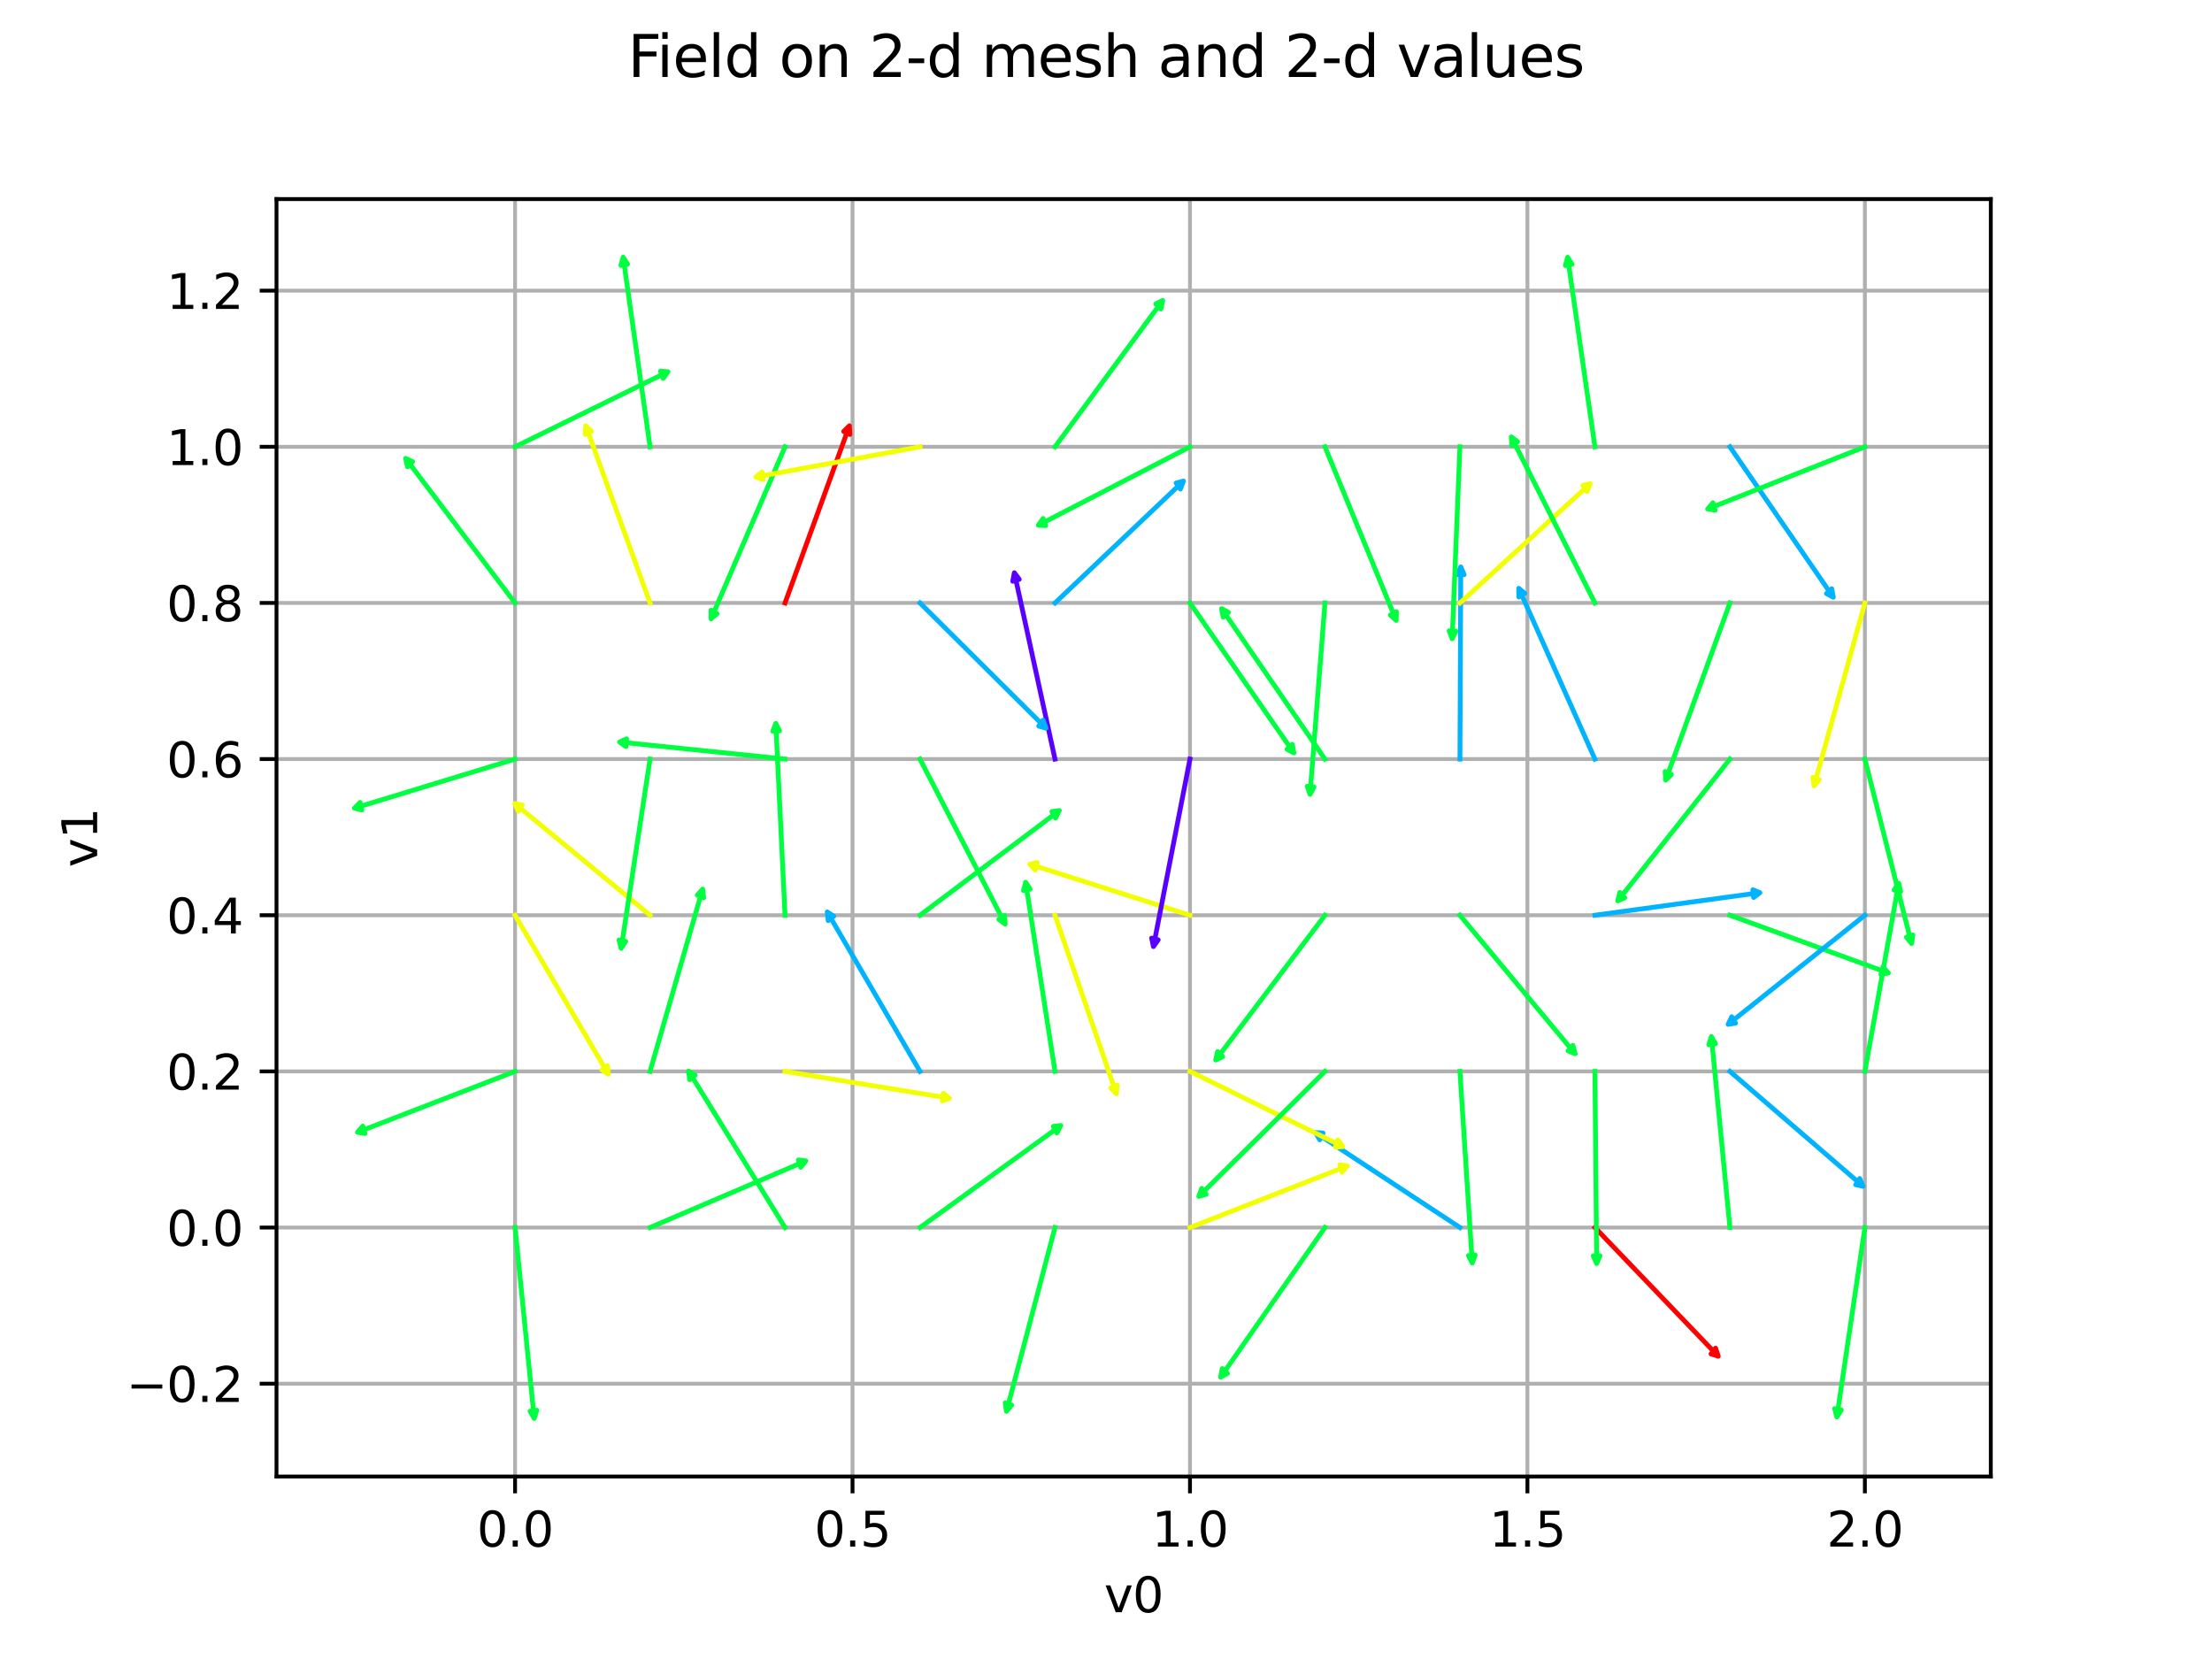 <?xml version="1.0" encoding="utf-8" standalone="no"?>
<!DOCTYPE svg PUBLIC "-//W3C//DTD SVG 1.1//EN"
  "http://www.w3.org/Graphics/SVG/1.1/DTD/svg11.dtd">
<svg xmlns:xlink="http://www.w3.org/1999/xlink" width="460.8pt" height="345.6pt" viewBox="0 0 460.8 345.6" xmlns="http://www.w3.org/2000/svg" version="1.1">
 <defs>
  <style type="text/css">*{stroke-linejoin: round; stroke-linecap: butt}</style>
 </defs>
 <g id="figure_1">
  <g id="patch_1">
   <path d="M 0 345.6 
L 460.8 345.6 
L 460.8 0 
L 0 0 
z
" style="fill: #ffffff"/>
  </g>
  <g id="axes_1">
   <g id="patch_2">
    <path d="M 57.6 307.584 
L 414.72 307.584 
L 414.72 41.472 
L 57.6 41.472 
z
" style="fill: #ffffff"/>
   </g>
   <g id="matplotlib.axis_1">
    <g id="xtick_1">
     <g id="line2d_1">
      <path d="M 107.298 307.584 
L 107.298 41.472 
" clip-path="url(#p68a7a9e0a0)" style="fill: none; stroke: #b0b0b0; stroke-width: 0.8; stroke-linecap: square"/>
     </g>
     <g id="line2d_2">
      <defs>
       <path id="m7cbdb615a0" d="M 0 0 
L 0 3.5 
" style="stroke: #000000; stroke-width: 0.8"/>
      </defs>
      <g>
       <use xlink:href="#m7cbdb615a0" x="107.298" y="307.584" style="stroke: #000000; stroke-width: 0.8"/>
      </g>
     </g>
     <g id="text_1">
      <!-- 0.0 -->
      <g transform="translate(99.346 322.182) scale(0.1 -0.1)">
       <defs>
        <path id="DejaVuSans-30" d="M 2034 4250 
Q 1547 4250 1301 3770 
Q 1056 3291 1056 2328 
Q 1056 1369 1301 889 
Q 1547 409 2034 409 
Q 2525 409 2770 889 
Q 3016 1369 3016 2328 
Q 3016 3291 2770 3770 
Q 2525 4250 2034 4250 
z
M 2034 4750 
Q 2819 4750 3233 4129 
Q 3647 3509 3647 2328 
Q 3647 1150 3233 529 
Q 2819 -91 2034 -91 
Q 1250 -91 836 529 
Q 422 1150 422 2328 
Q 422 3509 836 4129 
Q 1250 4750 2034 4750 
z
" transform="scale(0.016)"/>
        <path id="DejaVuSans-2e" d="M 684 794 
L 1344 794 
L 1344 0 
L 684 0 
L 684 794 
z
" transform="scale(0.016)"/>
       </defs>
       <use xlink:href="#DejaVuSans-30"/>
       <use xlink:href="#DejaVuSans-2e" transform="translate(63.623 0)"/>
       <use xlink:href="#DejaVuSans-30" transform="translate(95.41 0)"/>
      </g>
     </g>
    </g>
    <g id="xtick_2">
     <g id="line2d_3">
      <path d="M 177.596 307.584 
L 177.596 41.472 
" clip-path="url(#p68a7a9e0a0)" style="fill: none; stroke: #b0b0b0; stroke-width: 0.8; stroke-linecap: square"/>
     </g>
     <g id="line2d_4">
      <g>
       <use xlink:href="#m7cbdb615a0" x="177.596" y="307.584" style="stroke: #000000; stroke-width: 0.8"/>
      </g>
     </g>
     <g id="text_2">
      <!-- 0.5 -->
      <g transform="translate(169.644 322.182) scale(0.1 -0.1)">
       <defs>
        <path id="DejaVuSans-35" d="M 691 4666 
L 3169 4666 
L 3169 4134 
L 1269 4134 
L 1269 2991 
Q 1406 3038 1543 3061 
Q 1681 3084 1819 3084 
Q 2600 3084 3056 2656 
Q 3513 2228 3513 1497 
Q 3513 744 3044 326 
Q 2575 -91 1722 -91 
Q 1428 -91 1123 -41 
Q 819 9 494 109 
L 494 744 
Q 775 591 1075 516 
Q 1375 441 1709 441 
Q 2250 441 2565 725 
Q 2881 1009 2881 1497 
Q 2881 1984 2565 2268 
Q 2250 2553 1709 2553 
Q 1456 2553 1204 2497 
Q 953 2441 691 2322 
L 691 4666 
z
" transform="scale(0.016)"/>
       </defs>
       <use xlink:href="#DejaVuSans-30"/>
       <use xlink:href="#DejaVuSans-2e" transform="translate(63.623 0)"/>
       <use xlink:href="#DejaVuSans-35" transform="translate(95.41 0)"/>
      </g>
     </g>
    </g>
    <g id="xtick_3">
     <g id="line2d_5">
      <path d="M 247.893 307.584 
L 247.893 41.472 
" clip-path="url(#p68a7a9e0a0)" style="fill: none; stroke: #b0b0b0; stroke-width: 0.8; stroke-linecap: square"/>
     </g>
     <g id="line2d_6">
      <g>
       <use xlink:href="#m7cbdb615a0" x="247.893" y="307.584" style="stroke: #000000; stroke-width: 0.8"/>
      </g>
     </g>
     <g id="text_3">
      <!-- 1.0 -->
      <g transform="translate(239.942 322.182) scale(0.1 -0.1)">
       <defs>
        <path id="DejaVuSans-31" d="M 794 531 
L 1825 531 
L 1825 4091 
L 703 3866 
L 703 4441 
L 1819 4666 
L 2450 4666 
L 2450 531 
L 3481 531 
L 3481 0 
L 794 0 
L 794 531 
z
" transform="scale(0.016)"/>
       </defs>
       <use xlink:href="#DejaVuSans-31"/>
       <use xlink:href="#DejaVuSans-2e" transform="translate(63.623 0)"/>
       <use xlink:href="#DejaVuSans-30" transform="translate(95.41 0)"/>
      </g>
     </g>
    </g>
    <g id="xtick_4">
     <g id="line2d_7">
      <path d="M 318.191 307.584 
L 318.191 41.472 
" clip-path="url(#p68a7a9e0a0)" style="fill: none; stroke: #b0b0b0; stroke-width: 0.8; stroke-linecap: square"/>
     </g>
     <g id="line2d_8">
      <g>
       <use xlink:href="#m7cbdb615a0" x="318.191" y="307.584" style="stroke: #000000; stroke-width: 0.8"/>
      </g>
     </g>
     <g id="text_4">
      <!-- 1.5 -->
      <g transform="translate(310.239 322.182) scale(0.1 -0.1)">
       <use xlink:href="#DejaVuSans-31"/>
       <use xlink:href="#DejaVuSans-2e" transform="translate(63.623 0)"/>
       <use xlink:href="#DejaVuSans-35" transform="translate(95.41 0)"/>
      </g>
     </g>
    </g>
    <g id="xtick_5">
     <g id="line2d_9">
      <path d="M 388.489 307.584 
L 388.489 41.472 
" clip-path="url(#p68a7a9e0a0)" style="fill: none; stroke: #b0b0b0; stroke-width: 0.8; stroke-linecap: square"/>
     </g>
     <g id="line2d_10">
      <g>
       <use xlink:href="#m7cbdb615a0" x="388.489" y="307.584" style="stroke: #000000; stroke-width: 0.8"/>
      </g>
     </g>
     <g id="text_5">
      <!-- 2.0 -->
      <g transform="translate(380.537 322.182) scale(0.1 -0.1)">
       <defs>
        <path id="DejaVuSans-32" d="M 1228 531 
L 3431 531 
L 3431 0 
L 469 0 
L 469 531 
Q 828 903 1448 1529 
Q 2069 2156 2228 2338 
Q 2531 2678 2651 2914 
Q 2772 3150 2772 3378 
Q 2772 3750 2511 3984 
Q 2250 4219 1831 4219 
Q 1534 4219 1204 4116 
Q 875 4013 500 3803 
L 500 4441 
Q 881 4594 1212 4672 
Q 1544 4750 1819 4750 
Q 2544 4750 2975 4387 
Q 3406 4025 3406 3419 
Q 3406 3131 3298 2873 
Q 3191 2616 2906 2266 
Q 2828 2175 2409 1742 
Q 1991 1309 1228 531 
z
" transform="scale(0.016)"/>
       </defs>
       <use xlink:href="#DejaVuSans-32"/>
       <use xlink:href="#DejaVuSans-2e" transform="translate(63.623 0)"/>
       <use xlink:href="#DejaVuSans-30" transform="translate(95.41 0)"/>
      </g>
     </g>
    </g>
    <g id="text_6">
     <!-- v0 -->
     <g transform="translate(230.019 335.861) scale(0.1 -0.1)">
      <defs>
       <path id="DejaVuSans-76" d="M 191 3500 
L 800 3500 
L 1894 563 
L 2988 3500 
L 3597 3500 
L 2284 0 
L 1503 0 
L 191 3500 
z
" transform="scale(0.016)"/>
      </defs>
      <use xlink:href="#DejaVuSans-76"/>
      <use xlink:href="#DejaVuSans-30" transform="translate(59.18 0)"/>
     </g>
    </g>
   </g>
   <g id="matplotlib.axis_2">
    <g id="ytick_1">
     <g id="line2d_11">
      <path d="M 57.6 288.244 
L 414.72 288.244 
" clip-path="url(#p68a7a9e0a0)" style="fill: none; stroke: #b0b0b0; stroke-width: 0.8; stroke-linecap: square"/>
     </g>
     <g id="line2d_12">
      <defs>
       <path id="mc1d79a0060" d="M 0 0 
L -3.5 0 
" style="stroke: #000000; stroke-width: 0.8"/>
      </defs>
      <g>
       <use xlink:href="#mc1d79a0060" x="57.6" y="288.244" style="stroke: #000000; stroke-width: 0.8"/>
      </g>
     </g>
     <g id="text_7">
      <!-- −0.2 -->
      <g transform="translate(26.317 292.043) scale(0.1 -0.1)">
       <defs>
        <path id="DejaVuSans-2212" d="M 678 2272 
L 4684 2272 
L 4684 1741 
L 678 1741 
L 678 2272 
z
" transform="scale(0.016)"/>
       </defs>
       <use xlink:href="#DejaVuSans-2212"/>
       <use xlink:href="#DejaVuSans-30" transform="translate(83.789 0)"/>
       <use xlink:href="#DejaVuSans-2e" transform="translate(147.412 0)"/>
       <use xlink:href="#DejaVuSans-32" transform="translate(179.199 0)"/>
      </g>
     </g>
    </g>
    <g id="ytick_2">
     <g id="line2d_13">
      <path d="M 57.6 255.716 
L 414.72 255.716 
" clip-path="url(#p68a7a9e0a0)" style="fill: none; stroke: #b0b0b0; stroke-width: 0.8; stroke-linecap: square"/>
     </g>
     <g id="line2d_14">
      <g>
       <use xlink:href="#mc1d79a0060" x="57.6" y="255.716" style="stroke: #000000; stroke-width: 0.8"/>
      </g>
     </g>
     <g id="text_8">
      <!-- 0.0 -->
      <g transform="translate(34.697 259.515) scale(0.1 -0.1)">
       <use xlink:href="#DejaVuSans-30"/>
       <use xlink:href="#DejaVuSans-2e" transform="translate(63.623 0)"/>
       <use xlink:href="#DejaVuSans-30" transform="translate(95.41 0)"/>
      </g>
     </g>
    </g>
    <g id="ytick_3">
     <g id="line2d_15">
      <path d="M 57.6 223.189 
L 414.72 223.189 
" clip-path="url(#p68a7a9e0a0)" style="fill: none; stroke: #b0b0b0; stroke-width: 0.8; stroke-linecap: square"/>
     </g>
     <g id="line2d_16">
      <g>
       <use xlink:href="#mc1d79a0060" x="57.6" y="223.189" style="stroke: #000000; stroke-width: 0.8"/>
      </g>
     </g>
     <g id="text_9">
      <!-- 0.2 -->
      <g transform="translate(34.697 226.988) scale(0.1 -0.1)">
       <use xlink:href="#DejaVuSans-30"/>
       <use xlink:href="#DejaVuSans-2e" transform="translate(63.623 0)"/>
       <use xlink:href="#DejaVuSans-32" transform="translate(95.41 0)"/>
      </g>
     </g>
    </g>
    <g id="ytick_4">
     <g id="line2d_17">
      <path d="M 57.6 190.661 
L 414.72 190.661 
" clip-path="url(#p68a7a9e0a0)" style="fill: none; stroke: #b0b0b0; stroke-width: 0.8; stroke-linecap: square"/>
     </g>
     <g id="line2d_18">
      <g>
       <use xlink:href="#mc1d79a0060" x="57.6" y="190.661" style="stroke: #000000; stroke-width: 0.8"/>
      </g>
     </g>
     <g id="text_10">
      <!-- 0.4 -->
      <g transform="translate(34.697 194.46) scale(0.1 -0.1)">
       <defs>
        <path id="DejaVuSans-34" d="M 2419 4116 
L 825 1625 
L 2419 1625 
L 2419 4116 
z
M 2253 4666 
L 3047 4666 
L 3047 1625 
L 3713 1625 
L 3713 1100 
L 3047 1100 
L 3047 0 
L 2419 0 
L 2419 1100 
L 313 1100 
L 313 1709 
L 2253 4666 
z
" transform="scale(0.016)"/>
       </defs>
       <use xlink:href="#DejaVuSans-30"/>
       <use xlink:href="#DejaVuSans-2e" transform="translate(63.623 0)"/>
       <use xlink:href="#DejaVuSans-34" transform="translate(95.41 0)"/>
      </g>
     </g>
    </g>
    <g id="ytick_5">
     <g id="line2d_19">
      <path d="M 57.6 158.133 
L 414.72 158.133 
" clip-path="url(#p68a7a9e0a0)" style="fill: none; stroke: #b0b0b0; stroke-width: 0.8; stroke-linecap: square"/>
     </g>
     <g id="line2d_20">
      <g>
       <use xlink:href="#mc1d79a0060" x="57.6" y="158.133" style="stroke: #000000; stroke-width: 0.8"/>
      </g>
     </g>
     <g id="text_11">
      <!-- 0.6 -->
      <g transform="translate(34.697 161.933) scale(0.1 -0.1)">
       <defs>
        <path id="DejaVuSans-36" d="M 2113 2584 
Q 1688 2584 1439 2293 
Q 1191 2003 1191 1497 
Q 1191 994 1439 701 
Q 1688 409 2113 409 
Q 2538 409 2786 701 
Q 3034 994 3034 1497 
Q 3034 2003 2786 2293 
Q 2538 2584 2113 2584 
z
M 3366 4563 
L 3366 3988 
Q 3128 4100 2886 4159 
Q 2644 4219 2406 4219 
Q 1781 4219 1451 3797 
Q 1122 3375 1075 2522 
Q 1259 2794 1537 2939 
Q 1816 3084 2150 3084 
Q 2853 3084 3261 2657 
Q 3669 2231 3669 1497 
Q 3669 778 3244 343 
Q 2819 -91 2113 -91 
Q 1303 -91 875 529 
Q 447 1150 447 2328 
Q 447 3434 972 4092 
Q 1497 4750 2381 4750 
Q 2619 4750 2861 4703 
Q 3103 4656 3366 4563 
z
" transform="scale(0.016)"/>
       </defs>
       <use xlink:href="#DejaVuSans-30"/>
       <use xlink:href="#DejaVuSans-2e" transform="translate(63.623 0)"/>
       <use xlink:href="#DejaVuSans-36" transform="translate(95.41 0)"/>
      </g>
     </g>
    </g>
    <g id="ytick_6">
     <g id="line2d_21">
      <path d="M 57.6 125.606 
L 414.72 125.606 
" clip-path="url(#p68a7a9e0a0)" style="fill: none; stroke: #b0b0b0; stroke-width: 0.8; stroke-linecap: square"/>
     </g>
     <g id="line2d_22">
      <g>
       <use xlink:href="#mc1d79a0060" x="57.6" y="125.606" style="stroke: #000000; stroke-width: 0.8"/>
      </g>
     </g>
     <g id="text_12">
      <!-- 0.8 -->
      <g transform="translate(34.697 129.405) scale(0.1 -0.1)">
       <defs>
        <path id="DejaVuSans-38" d="M 2034 2216 
Q 1584 2216 1326 1975 
Q 1069 1734 1069 1313 
Q 1069 891 1326 650 
Q 1584 409 2034 409 
Q 2484 409 2743 651 
Q 3003 894 3003 1313 
Q 3003 1734 2745 1975 
Q 2488 2216 2034 2216 
z
M 1403 2484 
Q 997 2584 770 2862 
Q 544 3141 544 3541 
Q 544 4100 942 4425 
Q 1341 4750 2034 4750 
Q 2731 4750 3128 4425 
Q 3525 4100 3525 3541 
Q 3525 3141 3298 2862 
Q 3072 2584 2669 2484 
Q 3125 2378 3379 2068 
Q 3634 1759 3634 1313 
Q 3634 634 3220 271 
Q 2806 -91 2034 -91 
Q 1263 -91 848 271 
Q 434 634 434 1313 
Q 434 1759 690 2068 
Q 947 2378 1403 2484 
z
M 1172 3481 
Q 1172 3119 1398 2916 
Q 1625 2713 2034 2713 
Q 2441 2713 2670 2916 
Q 2900 3119 2900 3481 
Q 2900 3844 2670 4047 
Q 2441 4250 2034 4250 
Q 1625 4250 1398 4047 
Q 1172 3844 1172 3481 
z
" transform="scale(0.016)"/>
       </defs>
       <use xlink:href="#DejaVuSans-30"/>
       <use xlink:href="#DejaVuSans-2e" transform="translate(63.623 0)"/>
       <use xlink:href="#DejaVuSans-38" transform="translate(95.41 0)"/>
      </g>
     </g>
    </g>
    <g id="ytick_7">
     <g id="line2d_23">
      <path d="M 57.6 93.078 
L 414.72 93.078 
" clip-path="url(#p68a7a9e0a0)" style="fill: none; stroke: #b0b0b0; stroke-width: 0.8; stroke-linecap: square"/>
     </g>
     <g id="line2d_24">
      <g>
       <use xlink:href="#mc1d79a0060" x="57.6" y="93.078" style="stroke: #000000; stroke-width: 0.8"/>
      </g>
     </g>
     <g id="text_13">
      <!-- 1.0 -->
      <g transform="translate(34.697 96.877) scale(0.1 -0.1)">
       <use xlink:href="#DejaVuSans-31"/>
       <use xlink:href="#DejaVuSans-2e" transform="translate(63.623 0)"/>
       <use xlink:href="#DejaVuSans-30" transform="translate(95.41 0)"/>
      </g>
     </g>
    </g>
    <g id="ytick_8">
     <g id="line2d_25">
      <path d="M 57.6 60.551 
L 414.72 60.551 
" clip-path="url(#p68a7a9e0a0)" style="fill: none; stroke: #b0b0b0; stroke-width: 0.8; stroke-linecap: square"/>
     </g>
     <g id="line2d_26">
      <g>
       <use xlink:href="#mc1d79a0060" x="57.6" y="60.551" style="stroke: #000000; stroke-width: 0.8"/>
      </g>
     </g>
     <g id="text_14">
      <!-- 1.2 -->
      <g transform="translate(34.697 64.35) scale(0.1 -0.1)">
       <use xlink:href="#DejaVuSans-31"/>
       <use xlink:href="#DejaVuSans-2e" transform="translate(63.623 0)"/>
       <use xlink:href="#DejaVuSans-32" transform="translate(95.41 0)"/>
      </g>
     </g>
    </g>
    <g id="text_15">
     <!-- v1 -->
     <g transform="translate(20.238 180.669) rotate(-90) scale(0.1 -0.1)">
      <use xlink:href="#DejaVuSans-76"/>
      <use xlink:href="#DejaVuSans-31" transform="translate(59.18 0)"/>
     </g>
    </g>
   </g>
   <g id="line2d_27">
    <path d="M 107.298 255.716 
L 111.125 293.872 
L 111.823 293.779 
L 111.287 295.488 
L 110.427 293.966 
L 111.125 293.872 
" clip-path="url(#p68a7a9e0a0)" style="fill: none; stroke: #00ff40; stroke-linecap: square"/>
   </g>
   <g id="line2d_28">
    <path d="M 135.417 255.716 
L 166.563 242.396 
L 166.319 241.634 
L 167.882 241.832 
L 166.807 243.159 
L 166.563 242.396 
" clip-path="url(#p68a7a9e0a0)" style="fill: none; stroke: #00ff40; stroke-linecap: square"/>
   </g>
   <g id="line2d_29">
    <path d="M 163.536 255.716 
L 144.252 224.445 
L 143.679 224.918 
L 143.435 223.121 
L 144.824 223.973 
L 144.252 224.445 
" clip-path="url(#p68a7a9e0a0)" style="fill: none; stroke: #00ff40; stroke-linecap: square"/>
   </g>
   <g id="line2d_30">
    <path d="M 191.655 255.716 
L 219.797 235.327 
L 219.424 234.638 
L 220.989 234.463 
L 220.17 236.016 
L 219.797 235.327 
" clip-path="url(#p68a7a9e0a0)" style="fill: none; stroke: #00ff40; stroke-linecap: square"/>
   </g>
   <g id="line2d_31">
    <path d="M 219.774 255.716 
L 210.081 292.455 
L 210.753 292.693 
L 209.67 294.011 
L 209.408 292.218 
L 210.081 292.455 
" clip-path="url(#p68a7a9e0a0)" style="fill: none; stroke: #00ff40; stroke-linecap: square"/>
   </g>
   <g id="line2d_32">
    <path d="M 247.893 255.716 
L 279.35 243.411 
L 279.124 242.641 
L 280.681 242.89 
L 279.575 244.181 
L 279.35 243.411 
" clip-path="url(#p68a7a9e0a0)" style="fill: none; stroke: #f2ff00; stroke-linecap: square"/>
   </g>
   <g id="line2d_33">
    <path d="M 276.012 255.716 
L 255.161 285.612 
L 255.709 286.122 
L 254.279 286.877 
L 254.614 285.101 
L 255.161 285.612 
" clip-path="url(#p68a7a9e0a0)" style="fill: none; stroke: #00ff40; stroke-linecap: square"/>
   </g>
   <g id="line2d_34">
    <path d="M 304.131 255.716 
L 275.263 236.733 
L 274.916 237.44 
L 274.041 235.93 
L 275.611 236.026 
L 275.263 236.733 
" clip-path="url(#p68a7a9e0a0)" style="fill: none; stroke: #00b3ff; stroke-linecap: square"/>
   </g>
   <g id="line2d_35">
    <path d="M 332.251 255.716 
L 356.908 281.444 
L 357.379 280.84 
L 357.952 282.533 
L 356.438 282.047 
L 356.908 281.444 
" clip-path="url(#p68a7a9e0a0)" style="fill: none; stroke: #ff0000; stroke-linecap: square"/>
   </g>
   <g id="line2d_36">
    <path d="M 360.37 255.716 
L 356.671 217.543 
L 355.972 217.633 
L 356.514 215.927 
L 357.37 217.452 
L 356.671 217.543 
" clip-path="url(#p68a7a9e0a0)" style="fill: none; stroke: #00ff40; stroke-linecap: square"/>
   </g>
   <g id="line2d_37">
    <path d="M 388.489 255.716 
L 382.888 293.578 
L 383.581 293.715 
L 382.651 295.181 
L 382.196 293.441 
L 382.888 293.578 
" clip-path="url(#p68a7a9e0a0)" style="fill: none; stroke: #00ff40; stroke-linecap: square"/>
   </g>
   <g id="line2d_38">
    <path d="M 107.298 223.189 
L 75.802 235.358 
L 76.025 236.13 
L 74.469 235.874 
L 75.58 234.587 
L 75.802 235.358 
" clip-path="url(#p68a7a9e0a0)" style="fill: none; stroke: #00ff40; stroke-linecap: square"/>
   </g>
   <g id="line2d_39">
    <path d="M 135.417 223.189 
L 145.924 186.75 
L 145.257 186.493 
L 146.369 185.207 
L 146.591 187.007 
L 145.924 186.75 
" clip-path="url(#p68a7a9e0a0)" style="fill: none; stroke: #00ff40; stroke-linecap: square"/>
   </g>
   <g id="line2d_40">
    <path d="M 163.536 223.189 
L 196.417 228.555 
L 196.515 227.75 
L 197.809 228.783 
L 196.318 229.361 
L 196.417 228.555 
" clip-path="url(#p68a7a9e0a0)" style="fill: none; stroke: #f2ff00; stroke-linecap: square"/>
   </g>
   <g id="line2d_41">
    <path d="M 191.655 223.189 
L 173.11 191.325 
L 172.527 191.779 
L 172.325 189.975 
L 173.694 190.87 
L 173.11 191.325 
" clip-path="url(#p68a7a9e0a0)" style="fill: none; stroke: #00b3ff; stroke-linecap: square"/>
   </g>
   <g id="line2d_42">
    <path d="M 219.774 223.189 
L 213.903 185.381 
L 213.211 185.525 
L 213.655 183.781 
L 214.595 185.238 
L 213.903 185.381 
" clip-path="url(#p68a7a9e0a0)" style="fill: none; stroke: #00ff40; stroke-linecap: square"/>
   </g>
   <g id="line2d_43">
    <path d="M 247.893 223.189 
L 278.45 238.223 
L 278.725 237.475 
L 279.744 238.86 
L 278.175 238.972 
L 278.45 238.223 
" clip-path="url(#p68a7a9e0a0)" style="fill: none; stroke: #f2ff00; stroke-linecap: square"/>
   </g>
   <g id="line2d_44">
    <path d="M 276.012 223.189 
L 250.793 248.177 
L 251.25 248.795 
L 249.725 249.235 
L 250.336 247.56 
L 250.793 248.177 
" clip-path="url(#p68a7a9e0a0)" style="fill: none; stroke: #00ff40; stroke-linecap: square"/>
   </g>
   <g id="line2d_45">
    <path d="M 304.131 223.189 
L 306.594 261.495 
L 307.295 261.435 
L 306.699 263.117 
L 305.893 261.555 
L 306.594 261.495 
" clip-path="url(#p68a7a9e0a0)" style="fill: none; stroke: #00ff40; stroke-linecap: square"/>
   </g>
   <g id="line2d_46">
    <path d="M 332.251 223.189 
L 332.6 261.599 
L 333.303 261.59 
L 332.615 263.225 
L 331.897 261.607 
L 332.6 261.599 
" clip-path="url(#p68a7a9e0a0)" style="fill: none; stroke: #00ff40; stroke-linecap: square"/>
   </g>
   <g id="line2d_47">
    <path d="M 360.37 223.189 
L 386.989 246.152 
L 387.409 245.5 
L 388.116 247.124 
L 386.569 246.804 
L 386.989 246.152 
" clip-path="url(#p68a7a9e0a0)" style="fill: none; stroke: #00b3ff; stroke-linecap: square"/>
   </g>
   <g id="line2d_48">
    <path d="M 388.489 223.189 
L 395.253 185.582 
L 394.565 185.416 
L 395.54 183.989 
L 395.942 185.747 
L 395.253 185.582 
" clip-path="url(#p68a7a9e0a0)" style="fill: none; stroke: #00ff40; stroke-linecap: square"/>
   </g>
   <g id="line2d_49">
    <path d="M 107.298 190.661 
L 125.954 222.437 
L 126.536 221.981 
L 126.744 223.783 
L 125.373 222.894 
L 125.954 222.437 
" clip-path="url(#p68a7a9e0a0)" style="fill: none; stroke: #f2ff00; stroke-linecap: square"/>
   </g>
   <g id="line2d_50">
    <path d="M 135.417 190.661 
L 108.385 168.352 
L 107.977 169.014 
L 107.24 167.408 
L 108.793 167.69 
L 108.385 168.352 
" clip-path="url(#p68a7a9e0a0)" style="fill: none; stroke: #f2ff00; stroke-linecap: square"/>
   </g>
   <g id="line2d_51">
    <path d="M 163.536 190.661 
L 161.69 152.308 
L 160.988 152.353 
L 161.612 150.684 
L 162.392 152.263 
L 161.69 152.308 
" clip-path="url(#p68a7a9e0a0)" style="fill: none; stroke: #00ff40; stroke-linecap: square"/>
   </g>
   <g id="line2d_52">
    <path d="M 191.655 190.661 
L 219.503 169.737 
L 219.12 169.055 
L 220.682 168.851 
L 219.886 170.419 
L 219.503 169.737 
" clip-path="url(#p68a7a9e0a0)" style="fill: none; stroke: #00ff40; stroke-linecap: square"/>
   </g>
   <g id="line2d_53">
    <path d="M 219.774 190.661 
L 232.05 226.352 
L 232.703 226.051 
L 232.57 227.863 
L 231.397 226.653 
L 232.05 226.352 
" clip-path="url(#p68a7a9e0a0)" style="fill: none; stroke: #f2ff00; stroke-linecap: square"/>
   </g>
   <g id="line2d_54">
    <path d="M 247.893 190.661 
L 215.879 180.46 
L 215.693 181.244 
L 214.524 180.028 
L 216.066 179.676 
L 215.879 180.46 
" clip-path="url(#p68a7a9e0a0)" style="fill: none; stroke: #f2ff00; stroke-linecap: square"/>
   </g>
   <g id="line2d_55">
    <path d="M 276.012 190.661 
L 254.174 219.598 
L 254.704 220.133 
L 253.25 220.823 
L 253.645 219.063 
L 254.174 219.598 
" clip-path="url(#p68a7a9e0a0)" style="fill: none; stroke: #00ff40; stroke-linecap: square"/>
   </g>
   <g id="line2d_56">
    <path d="M 304.131 190.661 
L 327.157 218.339 
L 327.663 217.775 
L 328.132 219.511 
L 326.65 218.903 
L 327.157 218.339 
" clip-path="url(#p68a7a9e0a0)" style="fill: none; stroke: #00ff40; stroke-linecap: square"/>
   </g>
   <g id="line2d_57">
    <path d="M 332.251 190.661 
L 365.228 186.156 
L 365.145 185.348 
L 366.624 185.965 
L 365.31 186.963 
L 365.228 186.156 
" clip-path="url(#p68a7a9e0a0)" style="fill: none; stroke: #00b3ff; stroke-linecap: square"/>
   </g>
   <g id="line2d_58">
    <path d="M 360.37 190.661 
L 392.042 202.2 
L 392.253 201.424 
L 393.383 202.688 
L 391.831 202.975 
L 392.042 202.2 
" clip-path="url(#p68a7a9e0a0)" style="fill: none; stroke: #00ff40; stroke-linecap: square"/>
   </g>
   <g id="line2d_59">
    <path d="M 388.489 190.661 
L 361.155 212.472 
L 361.554 213.141 
L 359.997 213.395 
L 360.756 211.802 
L 361.155 212.472 
" clip-path="url(#p68a7a9e0a0)" style="fill: none; stroke: #00b3ff; stroke-linecap: square"/>
   </g>
   <g id="line2d_60">
    <path d="M 107.298 158.133 
L 75.192 167.94 
L 75.372 168.726 
L 73.833 168.355 
L 75.013 167.154 
L 75.192 167.94 
" clip-path="url(#p68a7a9e0a0)" style="fill: none; stroke: #00ff40; stroke-linecap: square"/>
   </g>
   <g id="patch_3">
    <path d="M 57.6 307.584 
L 57.6 41.472 
" style="fill: none; stroke: #000000; stroke-width: 0.8; stroke-linejoin: miter; stroke-linecap: square"/>
   </g>
   <g id="patch_4">
    <path d="M 414.72 307.584 
L 414.72 41.472 
" style="fill: none; stroke: #000000; stroke-width: 0.8; stroke-linejoin: miter; stroke-linecap: square"/>
   </g>
   <g id="patch_5">
    <path d="M 57.6 307.584 
L 414.72 307.584 
" style="fill: none; stroke: #000000; stroke-width: 0.8; stroke-linejoin: miter; stroke-linecap: square"/>
   </g>
   <g id="patch_6">
    <path d="M 57.6 41.472 
L 414.72 41.472 
" style="fill: none; stroke: #000000; stroke-width: 0.8; stroke-linejoin: miter; stroke-linecap: square"/>
   </g>
   <g id="line2d_61">
    <path d="M 135.417 158.133 
L 129.645 195.961 
L 130.337 196.102 
L 129.4 197.562 
L 128.953 195.819 
L 129.645 195.961 
" clip-path="url(#p68a7a9e0a0)" style="fill: none; stroke: #00ff40; stroke-linecap: square"/>
   </g>
   <g id="line2d_62">
    <path d="M 163.536 158.133 
L 130.461 154.718 
L 130.399 155.528 
L 129.061 154.574 
L 130.524 153.908 
L 130.461 154.718 
" clip-path="url(#p68a7a9e0a0)" style="fill: none; stroke: #00ff40; stroke-linecap: square"/>
   </g>
   <g id="line2d_63">
    <path d="M 191.655 158.133 
L 208.682 191.112 
L 209.285 190.695 
L 209.402 192.508 
L 208.078 191.529 
L 208.682 191.112 
" clip-path="url(#p68a7a9e0a0)" style="fill: none; stroke: #00ff40; stroke-linecap: square"/>
   </g>
   <g id="line2d_64">
    <path d="M 219.774 158.133 
L 211.649 120.889 
L 210.967 121.088 
L 211.305 119.312 
L 212.33 120.69 
L 211.649 120.889 
" clip-path="url(#p68a7a9e0a0)" style="fill: none; stroke: #5900ff; stroke-linecap: square"/>
   </g>
   <g id="line2d_65">
    <path d="M 247.893 158.133 
L 240.589 195.605 
L 241.274 195.784 
L 240.279 197.191 
L 239.903 195.426 
L 240.589 195.605 
" clip-path="url(#p68a7a9e0a0)" style="fill: none; stroke: #5900ff; stroke-linecap: square"/>
   </g>
   <g id="line2d_66">
    <path d="M 276.012 158.133 
L 255.352 128.062 
L 254.801 128.568 
L 254.477 126.788 
L 255.902 127.556 
L 255.352 128.062 
" clip-path="url(#p68a7a9e0a0)" style="fill: none; stroke: #00ff40; stroke-linecap: square"/>
   </g>
   <g id="line2d_67">
    <path d="M 304.131 158.133 
L 304.3 119.721 
L 303.597 119.717 
L 304.307 118.095 
L 305.003 119.726 
L 304.3 119.721 
" clip-path="url(#p68a7a9e0a0)" style="fill: none; stroke: #00b3ff; stroke-linecap: square"/>
   </g>
   <g id="line2d_68">
    <path d="M 332.251 158.133 
L 317.025 123.997 
L 316.4 124.37 
L 316.38 122.551 
L 317.65 123.624 
L 317.025 123.997 
" clip-path="url(#p68a7a9e0a0)" style="fill: none; stroke: #00b3ff; stroke-linecap: square"/>
   </g>
   <g id="line2d_69">
    <path d="M 360.37 158.133 
L 337.952 186.471 
L 338.47 187.02 
L 337.003 187.671 
L 337.433 185.922 
L 337.952 186.471 
" clip-path="url(#p68a7a9e0a0)" style="fill: none; stroke: #00ff40; stroke-linecap: square"/>
   </g>
   <g id="line2d_70">
    <path d="M 388.489 158.133 
L 397.813 195 
L 398.487 194.772 
L 398.207 196.561 
L 397.138 195.229 
L 397.813 195 
" clip-path="url(#p68a7a9e0a0)" style="fill: none; stroke: #00ff40; stroke-linecap: square"/>
   </g>
   <g id="line2d_71">
    <path d="M 107.298 125.606 
L 85.418 96.712 
L 84.889 97.247 
L 84.491 95.488 
L 85.946 96.176 
L 85.418 96.712 
" clip-path="url(#p68a7a9e0a0)" style="fill: none; stroke: #00ff40; stroke-linecap: square"/>
   </g>
   <g id="line2d_72">
    <path d="M 135.417 125.606 
L 122.568 90.186 
L 121.919 90.5 
L 122.024 88.686 
L 123.216 89.871 
L 122.568 90.186 
" clip-path="url(#p68a7a9e0a0)" style="fill: none; stroke: #f2ff00; stroke-linecap: square"/>
   </g>
   <g id="line2d_73">
    <path d="M 163.536 125.606 
L 176.405 90.195 
L 175.757 89.88 
L 176.95 88.696 
L 177.053 90.51 
L 176.405 90.195 
" clip-path="url(#p68a7a9e0a0)" style="fill: none; stroke: #ff0000; stroke-linecap: square"/>
   </g>
   <g id="line2d_74">
    <path d="M 191.655 125.606 
L 216.84 150.64 
L 217.299 150.024 
L 217.907 151.7 
L 216.382 151.257 
L 216.84 150.64 
" clip-path="url(#p68a7a9e0a0)" style="fill: none; stroke: #00b3ff; stroke-linecap: square"/>
   </g>
   <g id="line2d_75">
    <path d="M 219.774 125.606 
L 245.452 101.25 
L 245.006 100.621 
L 246.539 100.219 
L 245.898 101.879 
L 245.452 101.25 
" clip-path="url(#p68a7a9e0a0)" style="fill: none; stroke: #00b3ff; stroke-linecap: square"/>
   </g>
   <g id="line2d_76">
    <path d="M 247.893 125.606 
L 268.664 155.576 
L 269.212 155.067 
L 269.543 156.845 
L 268.115 156.085 
L 268.664 155.576 
" clip-path="url(#p68a7a9e0a0)" style="fill: none; stroke: #00ff40; stroke-linecap: square"/>
   </g>
   <g id="line2d_77">
    <path d="M 276.012 125.606 
L 273.026 163.862 
L 273.727 163.936 
L 272.9 165.482 
L 272.326 163.789 
L 273.026 163.862 
" clip-path="url(#p68a7a9e0a0)" style="fill: none; stroke: #00ff40; stroke-linecap: square"/>
   </g>
   <g id="line2d_78">
    <path d="M 304.131 125.606 
L 330.168 101.765 
L 329.732 101.128 
L 331.271 100.756 
L 330.604 102.403 
L 330.168 101.765 
" clip-path="url(#p68a7a9e0a0)" style="fill: none; stroke: #f2ff00; stroke-linecap: square"/>
   </g>
   <g id="line2d_79">
    <path d="M 332.251 125.606 
L 315.536 92.415 
L 314.928 92.824 
L 314.828 91.009 
L 316.143 92.005 
L 315.536 92.415 
" clip-path="url(#p68a7a9e0a0)" style="fill: none; stroke: #00ff40; stroke-linecap: square"/>
   </g>
   <g id="line2d_80">
    <path d="M 360.37 125.606 
L 347.527 161.029 
L 348.176 161.344 
L 346.983 162.529 
L 346.879 160.715 
L 347.527 161.029 
" clip-path="url(#p68a7a9e0a0)" style="fill: none; stroke: #00ff40; stroke-linecap: square"/>
   </g>
   <g id="line2d_81">
    <path d="M 388.489 125.606 
L 378.33 162.176 
L 378.999 162.425 
L 377.899 163.725 
L 377.66 161.927 
L 378.33 162.176 
" clip-path="url(#p68a7a9e0a0)" style="fill: none; stroke: #f2ff00; stroke-linecap: square"/>
   </g>
   <g id="line2d_82">
    <path d="M 107.298 93.078 
L 137.866 78.072 
L 137.591 77.324 
L 139.16 77.437 
L 138.14 78.821 
L 137.866 78.072 
" clip-path="url(#p68a7a9e0a0)" style="fill: none; stroke: #00ff40; stroke-linecap: square"/>
   </g>
   <g id="line2d_83">
    <path d="M 135.417 93.078 
L 130.039 55.173 
L 129.345 55.305 
L 129.811 53.568 
L 130.733 55.041 
L 130.039 55.173 
" clip-path="url(#p68a7a9e0a0)" style="fill: none; stroke: #00ff40; stroke-linecap: square"/>
   </g>
   <g id="line2d_84">
    <path d="M 163.536 93.078 
L 148.745 127.469 
L 149.374 127.831 
L 148.119 128.925 
L 148.115 127.107 
L 148.745 127.469 
" clip-path="url(#p68a7a9e0a0)" style="fill: none; stroke: #00ff40; stroke-linecap: square"/>
   </g>
   <g id="line2d_85">
    <path d="M 191.655 93.078 
L 158.862 99.115 
L 158.972 99.918 
L 157.473 99.371 
L 158.751 98.312 
L 158.862 99.115 
" clip-path="url(#p68a7a9e0a0)" style="fill: none; stroke: #f2ff00; stroke-linecap: square"/>
   </g>
   <g id="line2d_86">
    <path d="M 219.774 93.078 
L 241.3 63.83 
L 240.765 63.302 
L 242.211 62.591 
L 241.835 64.357 
L 241.3 63.83 
" clip-path="url(#p68a7a9e0a0)" style="fill: none; stroke: #00ff40; stroke-linecap: square"/>
   </g>
   <g id="line2d_87">
    <path d="M 247.893 93.078 
L 217.577 108.752 
L 217.864 109.494 
L 216.294 109.416 
L 217.29 108.01 
L 217.577 108.752 
" clip-path="url(#p68a7a9e0a0)" style="fill: none; stroke: #00ff40; stroke-linecap: square"/>
   </g>
   <g id="line2d_88">
    <path d="M 276.012 93.078 
L 290.258 127.776 
L 290.893 127.427 
L 290.861 129.245 
L 289.623 128.125 
L 290.258 127.776 
" clip-path="url(#p68a7a9e0a0)" style="fill: none; stroke: #00ff40; stroke-linecap: square"/>
   </g>
   <g id="line2d_89">
    <path d="M 304.131 93.078 
L 302.581 131.449 
L 303.283 131.487 
L 302.515 133.073 
L 301.879 131.411 
L 302.581 131.449 
" clip-path="url(#p68a7a9e0a0)" style="fill: none; stroke: #00ff40; stroke-linecap: square"/>
   </g>
   <g id="line2d_90">
    <path d="M 332.251 93.078 
L 326.793 55.188 
L 326.099 55.322 
L 326.562 53.584 
L 327.486 55.055 
L 326.793 55.188 
" clip-path="url(#p68a7a9e0a0)" style="fill: none; stroke: #00ff40; stroke-linecap: square"/>
   </g>
   <g id="line2d_91">
    <path d="M 360.37 93.078 
L 381.037 123.144 
L 381.587 122.638 
L 381.912 124.417 
L 380.487 123.65 
L 381.037 123.144 
" clip-path="url(#p68a7a9e0a0)" style="fill: none; stroke: #00b3ff; stroke-linecap: square"/>
   </g>
   <g id="line2d_92">
    <path d="M 388.489 93.078 
L 357.067 105.502 
L 357.295 106.271 
L 355.737 106.028 
L 356.84 104.733 
L 357.067 105.502 
" clip-path="url(#p68a7a9e0a0)" style="fill: none; stroke: #00ff40; stroke-linecap: square"/>
   </g>
  </g>
  <g id="text_16">
   <!-- Field on 2-d mesh and 2-d values -->
   <g transform="translate(130.784 16.03) scale(0.12 -0.12)">
    <defs>
     <path id="DejaVuSans-46" d="M 628 4666 
L 3309 4666 
L 3309 4134 
L 1259 4134 
L 1259 2759 
L 3109 2759 
L 3109 2228 
L 1259 2228 
L 1259 0 
L 628 0 
L 628 4666 
z
" transform="scale(0.016)"/>
     <path id="DejaVuSans-69" d="M 603 3500 
L 1178 3500 
L 1178 0 
L 603 0 
L 603 3500 
z
M 603 4863 
L 1178 4863 
L 1178 4134 
L 603 4134 
L 603 4863 
z
" transform="scale(0.016)"/>
     <path id="DejaVuSans-65" d="M 3597 1894 
L 3597 1613 
L 953 1613 
Q 991 1019 1311 708 
Q 1631 397 2203 397 
Q 2534 397 2845 478 
Q 3156 559 3463 722 
L 3463 178 
Q 3153 47 2828 -22 
Q 2503 -91 2169 -91 
Q 1331 -91 842 396 
Q 353 884 353 1716 
Q 353 2575 817 3079 
Q 1281 3584 2069 3584 
Q 2775 3584 3186 3129 
Q 3597 2675 3597 1894 
z
M 3022 2063 
Q 3016 2534 2758 2815 
Q 2500 3097 2075 3097 
Q 1594 3097 1305 2825 
Q 1016 2553 972 2059 
L 3022 2063 
z
" transform="scale(0.016)"/>
     <path id="DejaVuSans-6c" d="M 603 4863 
L 1178 4863 
L 1178 0 
L 603 0 
L 603 4863 
z
" transform="scale(0.016)"/>
     <path id="DejaVuSans-64" d="M 2906 2969 
L 2906 4863 
L 3481 4863 
L 3481 0 
L 2906 0 
L 2906 525 
Q 2725 213 2448 61 
Q 2172 -91 1784 -91 
Q 1150 -91 751 415 
Q 353 922 353 1747 
Q 353 2572 751 3078 
Q 1150 3584 1784 3584 
Q 2172 3584 2448 3432 
Q 2725 3281 2906 2969 
z
M 947 1747 
Q 947 1113 1208 752 
Q 1469 391 1925 391 
Q 2381 391 2643 752 
Q 2906 1113 2906 1747 
Q 2906 2381 2643 2742 
Q 2381 3103 1925 3103 
Q 1469 3103 1208 2742 
Q 947 2381 947 1747 
z
" transform="scale(0.016)"/>
     <path id="DejaVuSans-20" transform="scale(0.016)"/>
     <path id="DejaVuSans-6f" d="M 1959 3097 
Q 1497 3097 1228 2736 
Q 959 2375 959 1747 
Q 959 1119 1226 758 
Q 1494 397 1959 397 
Q 2419 397 2687 759 
Q 2956 1122 2956 1747 
Q 2956 2369 2687 2733 
Q 2419 3097 1959 3097 
z
M 1959 3584 
Q 2709 3584 3137 3096 
Q 3566 2609 3566 1747 
Q 3566 888 3137 398 
Q 2709 -91 1959 -91 
Q 1206 -91 779 398 
Q 353 888 353 1747 
Q 353 2609 779 3096 
Q 1206 3584 1959 3584 
z
" transform="scale(0.016)"/>
     <path id="DejaVuSans-6e" d="M 3513 2113 
L 3513 0 
L 2938 0 
L 2938 2094 
Q 2938 2591 2744 2837 
Q 2550 3084 2163 3084 
Q 1697 3084 1428 2787 
Q 1159 2491 1159 1978 
L 1159 0 
L 581 0 
L 581 3500 
L 1159 3500 
L 1159 2956 
Q 1366 3272 1645 3428 
Q 1925 3584 2291 3584 
Q 2894 3584 3203 3211 
Q 3513 2838 3513 2113 
z
" transform="scale(0.016)"/>
     <path id="DejaVuSans-2d" d="M 313 2009 
L 1997 2009 
L 1997 1497 
L 313 1497 
L 313 2009 
z
" transform="scale(0.016)"/>
     <path id="DejaVuSans-6d" d="M 3328 2828 
Q 3544 3216 3844 3400 
Q 4144 3584 4550 3584 
Q 5097 3584 5394 3201 
Q 5691 2819 5691 2113 
L 5691 0 
L 5113 0 
L 5113 2094 
Q 5113 2597 4934 2840 
Q 4756 3084 4391 3084 
Q 3944 3084 3684 2787 
Q 3425 2491 3425 1978 
L 3425 0 
L 2847 0 
L 2847 2094 
Q 2847 2600 2669 2842 
Q 2491 3084 2119 3084 
Q 1678 3084 1418 2786 
Q 1159 2488 1159 1978 
L 1159 0 
L 581 0 
L 581 3500 
L 1159 3500 
L 1159 2956 
Q 1356 3278 1631 3431 
Q 1906 3584 2284 3584 
Q 2666 3584 2933 3390 
Q 3200 3197 3328 2828 
z
" transform="scale(0.016)"/>
     <path id="DejaVuSans-73" d="M 2834 3397 
L 2834 2853 
Q 2591 2978 2328 3040 
Q 2066 3103 1784 3103 
Q 1356 3103 1142 2972 
Q 928 2841 928 2578 
Q 928 2378 1081 2264 
Q 1234 2150 1697 2047 
L 1894 2003 
Q 2506 1872 2764 1633 
Q 3022 1394 3022 966 
Q 3022 478 2636 193 
Q 2250 -91 1575 -91 
Q 1294 -91 989 -36 
Q 684 19 347 128 
L 347 722 
Q 666 556 975 473 
Q 1284 391 1588 391 
Q 1994 391 2212 530 
Q 2431 669 2431 922 
Q 2431 1156 2273 1281 
Q 2116 1406 1581 1522 
L 1381 1569 
Q 847 1681 609 1914 
Q 372 2147 372 2553 
Q 372 3047 722 3315 
Q 1072 3584 1716 3584 
Q 2034 3584 2315 3537 
Q 2597 3491 2834 3397 
z
" transform="scale(0.016)"/>
     <path id="DejaVuSans-68" d="M 3513 2113 
L 3513 0 
L 2938 0 
L 2938 2094 
Q 2938 2591 2744 2837 
Q 2550 3084 2163 3084 
Q 1697 3084 1428 2787 
Q 1159 2491 1159 1978 
L 1159 0 
L 581 0 
L 581 4863 
L 1159 4863 
L 1159 2956 
Q 1366 3272 1645 3428 
Q 1925 3584 2291 3584 
Q 2894 3584 3203 3211 
Q 3513 2838 3513 2113 
z
" transform="scale(0.016)"/>
     <path id="DejaVuSans-61" d="M 2194 1759 
Q 1497 1759 1228 1600 
Q 959 1441 959 1056 
Q 959 750 1161 570 
Q 1363 391 1709 391 
Q 2188 391 2477 730 
Q 2766 1069 2766 1631 
L 2766 1759 
L 2194 1759 
z
M 3341 1997 
L 3341 0 
L 2766 0 
L 2766 531 
Q 2569 213 2275 61 
Q 1981 -91 1556 -91 
Q 1019 -91 701 211 
Q 384 513 384 1019 
Q 384 1609 779 1909 
Q 1175 2209 1959 2209 
L 2766 2209 
L 2766 2266 
Q 2766 2663 2505 2880 
Q 2244 3097 1772 3097 
Q 1472 3097 1187 3025 
Q 903 2953 641 2809 
L 641 3341 
Q 956 3463 1253 3523 
Q 1550 3584 1831 3584 
Q 2591 3584 2966 3190 
Q 3341 2797 3341 1997 
z
" transform="scale(0.016)"/>
     <path id="DejaVuSans-75" d="M 544 1381 
L 544 3500 
L 1119 3500 
L 1119 1403 
Q 1119 906 1312 657 
Q 1506 409 1894 409 
Q 2359 409 2629 706 
Q 2900 1003 2900 1516 
L 2900 3500 
L 3475 3500 
L 3475 0 
L 2900 0 
L 2900 538 
Q 2691 219 2414 64 
Q 2138 -91 1772 -91 
Q 1169 -91 856 284 
Q 544 659 544 1381 
z
M 1991 3584 
L 1991 3584 
z
" transform="scale(0.016)"/>
    </defs>
    <use xlink:href="#DejaVuSans-46"/>
    <use xlink:href="#DejaVuSans-69" transform="translate(50.27 0)"/>
    <use xlink:href="#DejaVuSans-65" transform="translate(78.053 0)"/>
    <use xlink:href="#DejaVuSans-6c" transform="translate(139.576 0)"/>
    <use xlink:href="#DejaVuSans-64" transform="translate(167.359 0)"/>
    <use xlink:href="#DejaVuSans-20" transform="translate(230.836 0)"/>
    <use xlink:href="#DejaVuSans-6f" transform="translate(262.623 0)"/>
    <use xlink:href="#DejaVuSans-6e" transform="translate(323.805 0)"/>
    <use xlink:href="#DejaVuSans-20" transform="translate(387.184 0)"/>
    <use xlink:href="#DejaVuSans-32" transform="translate(418.971 0)"/>
    <use xlink:href="#DejaVuSans-2d" transform="translate(482.594 0)"/>
    <use xlink:href="#DejaVuSans-64" transform="translate(518.678 0)"/>
    <use xlink:href="#DejaVuSans-20" transform="translate(582.154 0)"/>
    <use xlink:href="#DejaVuSans-6d" transform="translate(613.941 0)"/>
    <use xlink:href="#DejaVuSans-65" transform="translate(711.354 0)"/>
    <use xlink:href="#DejaVuSans-73" transform="translate(772.877 0)"/>
    <use xlink:href="#DejaVuSans-68" transform="translate(824.977 0)"/>
    <use xlink:href="#DejaVuSans-20" transform="translate(888.355 0)"/>
    <use xlink:href="#DejaVuSans-61" transform="translate(920.143 0)"/>
    <use xlink:href="#DejaVuSans-6e" transform="translate(981.422 0)"/>
    <use xlink:href="#DejaVuSans-64" transform="translate(1044.801 0)"/>
    <use xlink:href="#DejaVuSans-20" transform="translate(1108.277 0)"/>
    <use xlink:href="#DejaVuSans-32" transform="translate(1140.064 0)"/>
    <use xlink:href="#DejaVuSans-2d" transform="translate(1203.688 0)"/>
    <use xlink:href="#DejaVuSans-64" transform="translate(1239.771 0)"/>
    <use xlink:href="#DejaVuSans-20" transform="translate(1303.248 0)"/>
    <use xlink:href="#DejaVuSans-76" transform="translate(1335.035 0)"/>
    <use xlink:href="#DejaVuSans-61" transform="translate(1394.215 0)"/>
    <use xlink:href="#DejaVuSans-6c" transform="translate(1455.494 0)"/>
    <use xlink:href="#DejaVuSans-75" transform="translate(1483.277 0)"/>
    <use xlink:href="#DejaVuSans-65" transform="translate(1546.656 0)"/>
    <use xlink:href="#DejaVuSans-73" transform="translate(1608.18 0)"/>
   </g>
  </g>
 </g>
 <defs>
  <clipPath id="p68a7a9e0a0">
   <rect x="57.6" y="41.472" width="357.12" height="266.112"/>
  </clipPath>
 </defs>
</svg>
